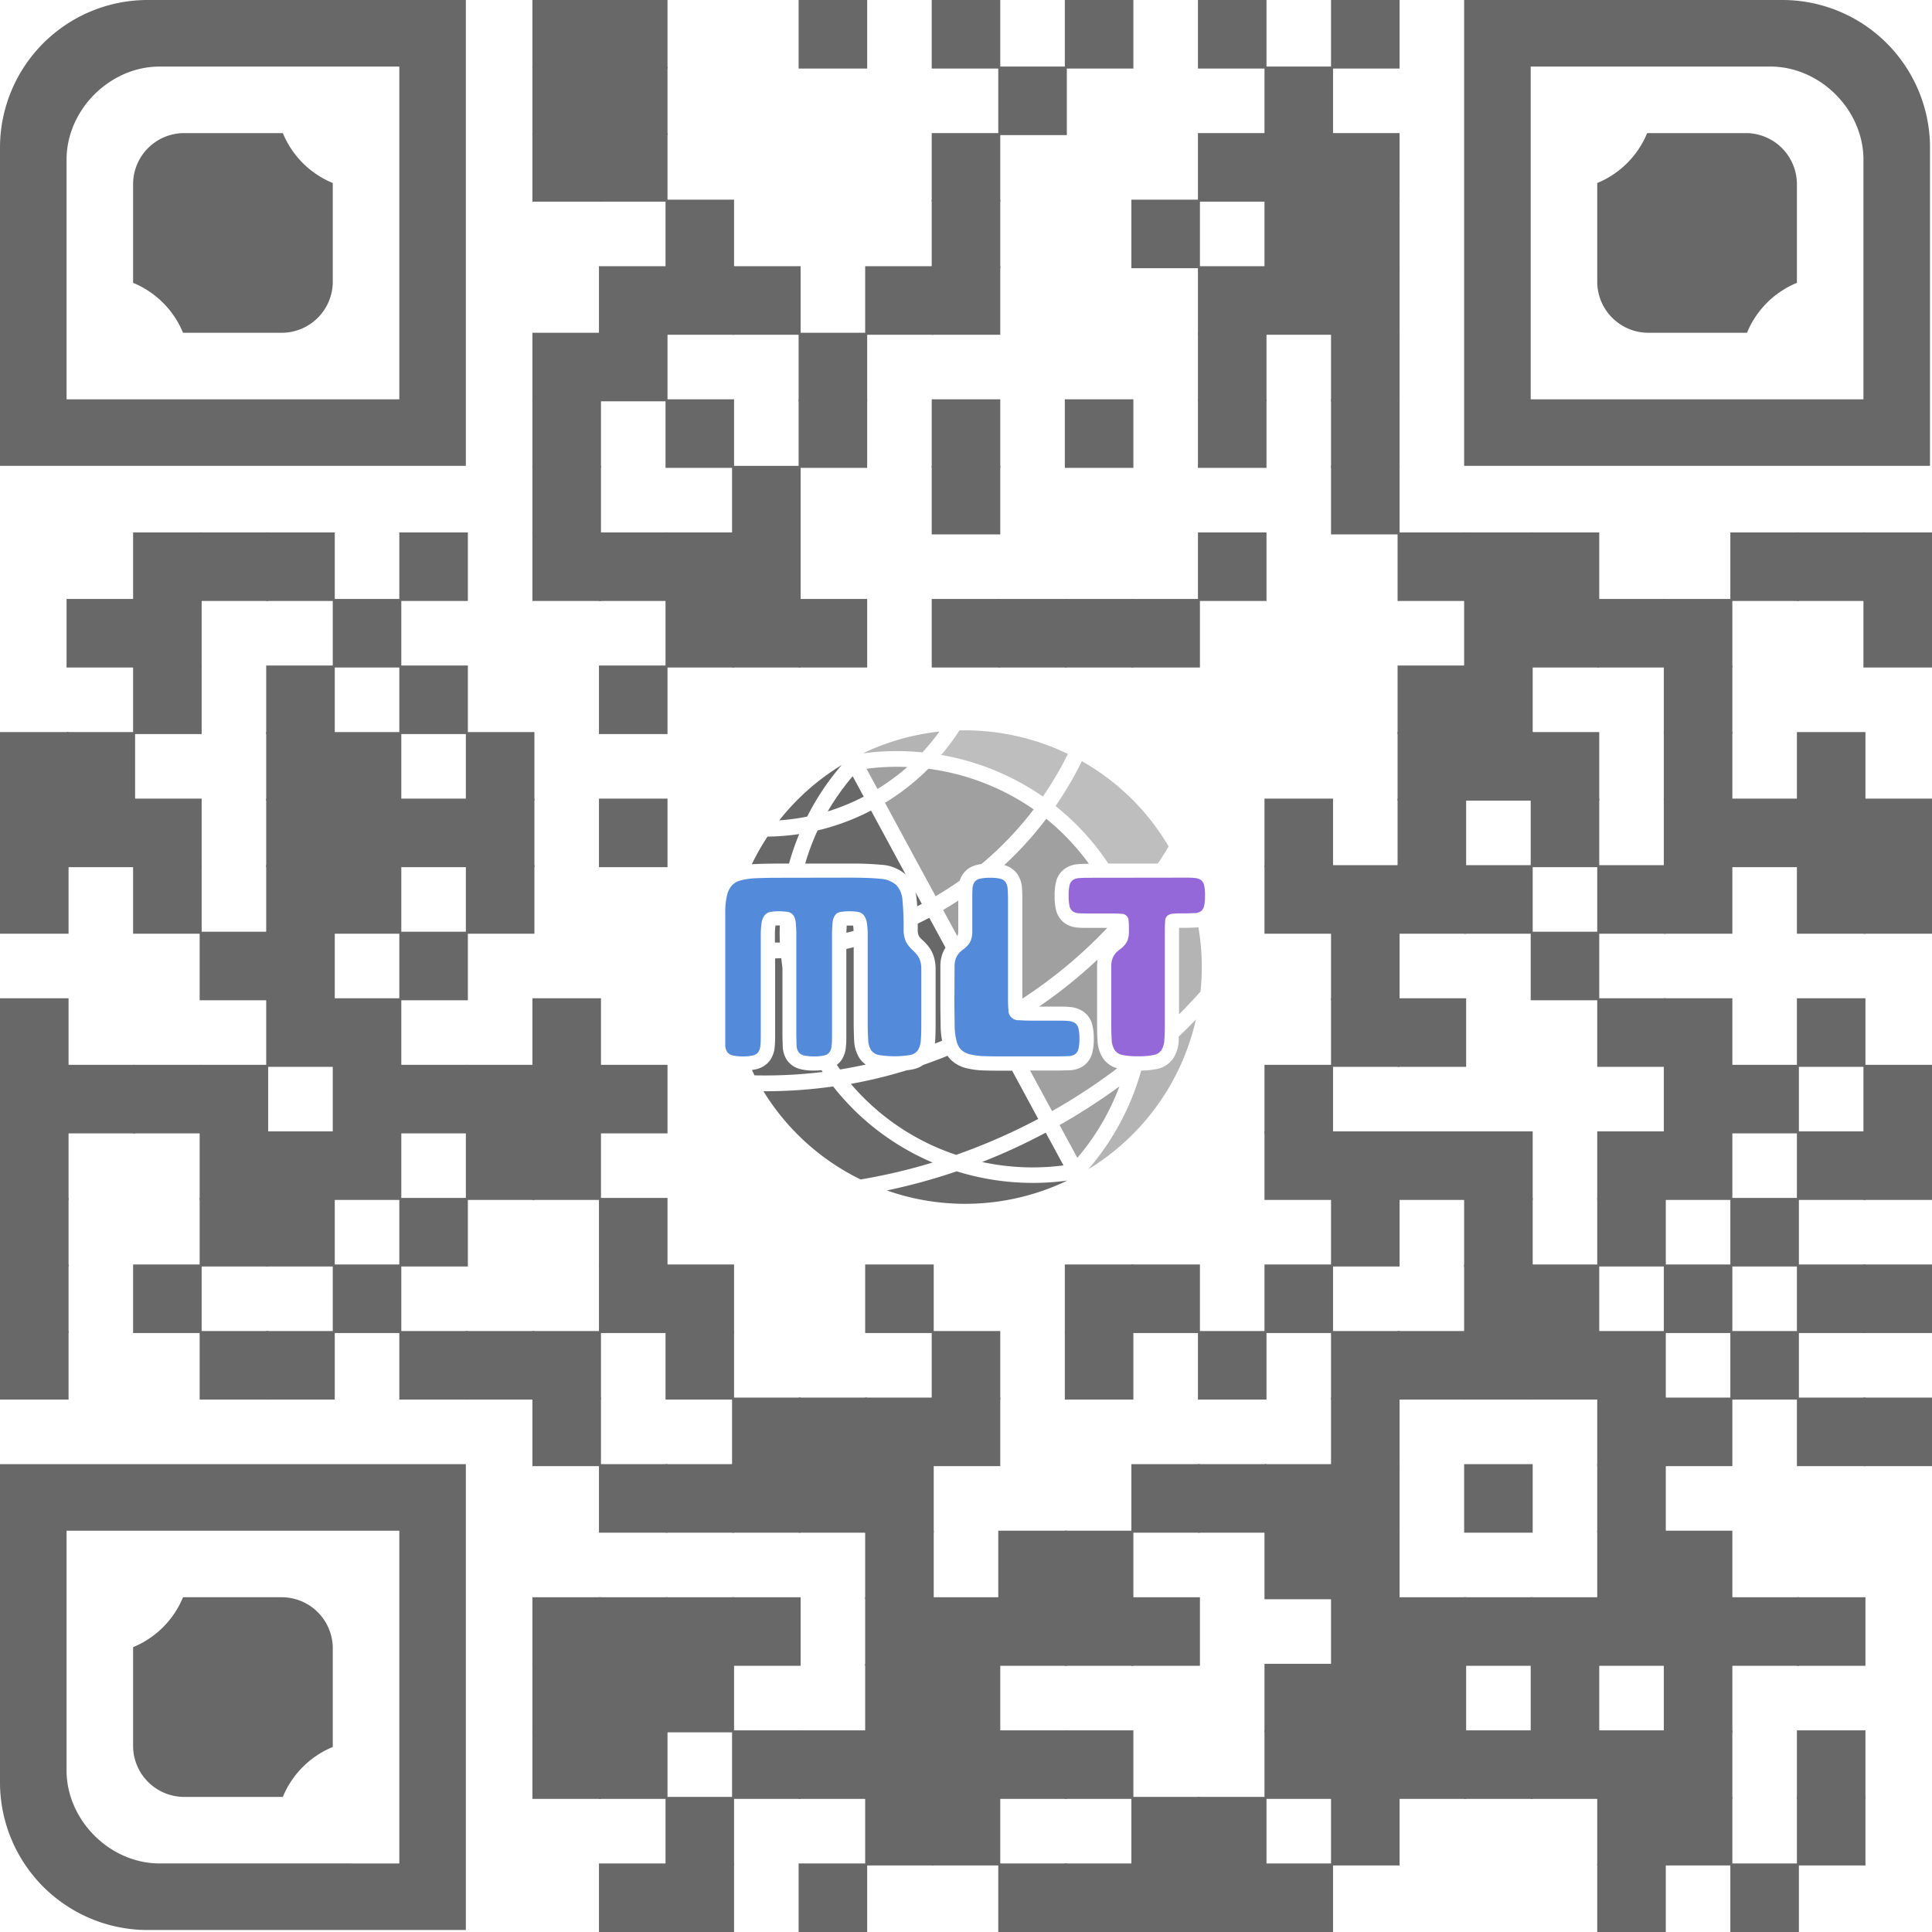 <svg xmlns="http://www.w3.org/2000/svg" viewBox="0 0 464.48 464.48"><defs><style>.cls-1{fill:#686868;}.cls-2{fill:#a0a0a0;}.cls-3{fill:#b4b4b4;}.cls-4{fill:#bebebe;}.cls-5{fill:#686868;}.cls-6{fill:#548ada;}.cls-7{fill:#9468d8;}.cls-8{fill:none;}</style></defs><g id="Layer_2" data-name="Layer 2"><g id="Layer_1-2" data-name="Layer 1"><rect class="cls-1" x="128" width="16.48" height="16.48"/><rect class="cls-1" x="144" width="16.48" height="16.48"/><rect class="cls-1" x="192" width="16.48" height="16.48"/><rect class="cls-1" x="224" width="16.48" height="16.48"/><rect class="cls-1" x="256" width="16.48" height="16.48"/><rect class="cls-1" x="288" width="16.48" height="16.48"/><rect class="cls-1" x="320" width="16.48" height="16.48"/><rect class="cls-1" x="128" y="16" width="16.48" height="16.48"/><rect class="cls-1" x="144" y="16" width="16.48" height="16.48"/><rect class="cls-1" x="240" y="16" width="16.48" height="16.48"/><rect class="cls-1" x="304" y="16" width="16.48" height="16.48"/><rect class="cls-1" x="128" y="32" width="16.48" height="16.48"/><rect class="cls-1" x="144" y="32" width="16.48" height="16.48"/><rect class="cls-1" x="224" y="32" width="16.48" height="16.48"/><rect class="cls-1" x="288" y="32" width="16.48" height="16.48"/><rect class="cls-1" x="304" y="32" width="16.48" height="16.48"/><rect class="cls-1" x="320" y="32" width="16.48" height="16.48"/><rect class="cls-1" x="160" y="48" width="16.48" height="16.48"/><rect class="cls-1" x="224" y="48" width="16.48" height="16.48"/><rect class="cls-1" x="272" y="48" width="16.48" height="16.48"/><rect class="cls-1" x="304" y="48" width="16.48" height="16.48"/><rect class="cls-1" x="320" y="48" width="16.48" height="16.48"/><rect class="cls-1" x="144" y="64" width="16.48" height="16.48"/><rect class="cls-1" x="160" y="64" width="16.48" height="16.48"/><rect class="cls-1" x="176" y="64" width="16.48" height="16.48"/><rect class="cls-1" x="208" y="64" width="16.48" height="16.48"/><rect class="cls-1" x="224" y="64" width="16.48" height="16.48"/><rect class="cls-1" x="288" y="64" width="16.48" height="16.48"/><rect class="cls-1" x="304" y="64" width="16.48" height="16.48"/><rect class="cls-1" x="320" y="64" width="16.48" height="16.48"/><rect class="cls-1" x="128" y="80" width="16.48" height="16.48"/><rect class="cls-1" x="144" y="80" width="16.48" height="16.48"/><rect class="cls-1" x="192" y="80" width="16.48" height="16.48"/><rect class="cls-1" x="288" y="80" width="16.48" height="16.48"/><rect class="cls-1" x="320" y="80" width="16.48" height="16.48"/><rect class="cls-1" x="128" y="96" width="16.48" height="16.48"/><rect class="cls-1" x="160" y="96" width="16.48" height="16.48"/><rect class="cls-1" x="192" y="96" width="16.48" height="16.48"/><rect class="cls-1" x="224" y="96" width="16.48" height="16.48"/><rect class="cls-1" x="256" y="96" width="16.48" height="16.48"/><rect class="cls-1" x="288" y="96" width="16.48" height="16.48"/><rect class="cls-1" x="320" y="96" width="16.48" height="16.48"/><rect class="cls-1" x="128" y="112" width="16.48" height="16.48"/><rect class="cls-1" x="176" y="112" width="16.48" height="16.48"/><rect class="cls-1" x="224" y="112" width="16.48" height="16.48"/><rect class="cls-1" x="320" y="112" width="16.48" height="16.48"/><rect class="cls-1" x="32" y="128" width="16.48" height="16.48"/><rect class="cls-1" x="48" y="128" width="16.48" height="16.48"/><rect class="cls-1" x="64" y="128" width="16.48" height="16.48"/><rect class="cls-1" x="96" y="128" width="16.48" height="16.48"/><rect class="cls-1" x="128" y="128" width="16.48" height="16.48"/><rect class="cls-1" x="144" y="128" width="16.48" height="16.48"/><rect class="cls-1" x="160" y="128" width="16.48" height="16.48"/><rect class="cls-1" x="176" y="128" width="16.48" height="16.48"/><rect class="cls-1" x="288" y="128" width="16.48" height="16.48"/><rect class="cls-1" x="336" y="128" width="16.48" height="16.48"/><rect class="cls-1" x="352" y="128" width="16.48" height="16.48"/><rect class="cls-1" x="368" y="128" width="16.48" height="16.48"/><rect class="cls-1" x="416" y="128" width="16.48" height="16.48"/><rect class="cls-1" x="432" y="128" width="16.48" height="16.48"/><rect class="cls-1" x="448" y="128" width="16.48" height="16.48"/><rect class="cls-1" x="16" y="144" width="16.48" height="16.48"/><rect class="cls-1" x="32" y="144" width="16.48" height="16.48"/><rect class="cls-1" x="80" y="144" width="16.48" height="16.48"/><rect class="cls-1" x="160" y="144" width="16.48" height="16.48"/><rect class="cls-1" x="176" y="144" width="16.48" height="16.48"/><rect class="cls-1" x="192" y="144" width="16.48" height="16.48"/><rect class="cls-1" x="224" y="144" width="16.48" height="16.48"/><rect class="cls-1" x="240" y="144" width="16.48" height="16.48"/><rect class="cls-1" x="256" y="144" width="16.48" height="16.48"/><rect class="cls-1" x="272" y="144" width="16.48" height="16.48"/><rect class="cls-1" x="352" y="144" width="16.48" height="16.48"/><rect class="cls-1" x="368" y="144" width="16.48" height="16.48"/><rect class="cls-1" x="384" y="144" width="16.48" height="16.48"/><rect class="cls-1" x="400" y="144" width="16.48" height="16.48"/><rect class="cls-1" x="448" y="144" width="16.48" height="16.48"/><rect class="cls-1" x="32" y="160" width="16.48" height="16.48"/><rect class="cls-1" x="64" y="160" width="16.48" height="16.48"/><rect class="cls-1" x="96" y="160" width="16.48" height="16.48"/><rect class="cls-1" x="144" y="160" width="16.48" height="16.48"/><rect class="cls-1" x="336" y="160" width="16.48" height="16.48"/><rect class="cls-1" x="352" y="160" width="16.48" height="16.48"/><rect class="cls-1" x="400" y="160" width="16.48" height="16.48"/><rect class="cls-1" y="176" width="16.48" height="16.48"/><rect class="cls-1" x="16" y="176" width="16.48" height="16.48"/><rect class="cls-1" x="64" y="176" width="16.48" height="16.48"/><rect class="cls-1" x="80" y="176" width="16.48" height="16.48"/><rect class="cls-1" x="112" y="176" width="16.48" height="16.48"/><rect class="cls-1" x="336" y="176" width="16.48" height="16.48"/><rect class="cls-1" x="352" y="176" width="16.48" height="16.48"/><rect class="cls-1" x="368" y="176" width="16.48" height="16.48"/><rect class="cls-1" x="400" y="176" width="16.48" height="16.48"/><rect class="cls-1" x="432" y="176" width="16.48" height="16.48"/><rect class="cls-1" y="192" width="16.48" height="16.48"/><rect class="cls-1" x="16" y="192" width="16.48" height="16.48"/><rect class="cls-1" x="32" y="192" width="16.48" height="16.48"/><rect class="cls-1" x="64" y="192" width="16.48" height="16.48"/><rect class="cls-1" x="80" y="192" width="16.48" height="16.48"/><rect class="cls-1" x="96" y="192" width="16.48" height="16.48"/><rect class="cls-1" x="112" y="192" width="16.48" height="16.48"/><rect class="cls-1" x="144" y="192" width="16.48" height="16.48"/><rect class="cls-1" x="304" y="192" width="16.48" height="16.48"/><rect class="cls-1" x="336" y="192" width="16.48" height="16.48"/><rect class="cls-1" x="368" y="192" width="16.48" height="16.48"/><rect class="cls-1" x="400" y="192" width="16.48" height="16.48"/><rect class="cls-1" x="416" y="192" width="16.48" height="16.48"/><rect class="cls-1" x="432" y="192" width="16.48" height="16.48"/><rect class="cls-1" x="448" y="192" width="16.48" height="16.48"/><rect class="cls-1" y="208" width="16.48" height="16.48"/><rect class="cls-1" x="32" y="208" width="16.48" height="16.48"/><rect class="cls-1" x="64" y="208" width="16.48" height="16.48"/><rect class="cls-1" x="80" y="208" width="16.48" height="16.48"/><rect class="cls-1" x="112" y="208" width="16.48" height="16.48"/><rect class="cls-1" x="304" y="208" width="16.48" height="16.48"/><rect class="cls-1" x="320" y="208" width="16.48" height="16.48"/><rect class="cls-1" x="336" y="208" width="16.48" height="16.48"/><rect class="cls-1" x="352" y="208" width="16.48" height="16.48"/><rect class="cls-1" x="384" y="208" width="16.48" height="16.48"/><rect class="cls-1" x="400" y="208" width="16.48" height="16.48"/><rect class="cls-1" x="432" y="208" width="16.48" height="16.48"/><rect class="cls-1" x="448" y="208" width="16.48" height="16.48"/><rect class="cls-1" x="48" y="224" width="16.48" height="16.48"/><rect class="cls-1" x="64" y="224" width="16.48" height="16.48"/><rect class="cls-1" x="96" y="224" width="16.48" height="16.48"/><rect class="cls-1" x="320" y="224" width="16.48" height="16.48"/><rect class="cls-1" x="368" y="224" width="16.48" height="16.48"/><rect class="cls-1" y="240" width="16.48" height="16.48"/><rect class="cls-1" x="64" y="240" width="16.48" height="16.48"/><rect class="cls-1" x="80" y="240" width="16.48" height="16.48"/><rect class="cls-1" x="128" y="240" width="16.48" height="16.48"/><rect class="cls-1" x="320" y="240" width="16.48" height="16.48"/><rect class="cls-1" x="336" y="240" width="16.48" height="16.48"/><rect class="cls-1" x="384" y="240" width="16.48" height="16.48"/><rect class="cls-1" x="400" y="240" width="16.48" height="16.48"/><rect class="cls-1" x="432" y="240" width="16.48" height="16.48"/><rect class="cls-1" y="256" width="16.48" height="16.48"/><rect class="cls-1" x="16" y="256" width="16.48" height="16.48"/><rect class="cls-1" x="32" y="256" width="16.48" height="16.48"/><rect class="cls-1" x="48" y="256" width="16.48" height="16.48"/><rect class="cls-1" x="80" y="256" width="16.48" height="16.48"/><rect class="cls-1" x="96" y="256" width="16.48" height="16.48"/><rect class="cls-1" x="112" y="256" width="16.48" height="16.48"/><rect class="cls-1" x="128" y="256" width="16.48" height="16.48"/><rect class="cls-1" x="144" y="256" width="16.48" height="16.48"/><rect class="cls-1" x="304" y="256" width="16.48" height="16.48"/><rect class="cls-1" x="400" y="256" width="16.48" height="16.48"/><rect class="cls-1" x="416" y="256" width="16.48" height="16.48"/><rect class="cls-1" x="448" y="256" width="16.48" height="16.48"/><rect class="cls-1" y="272" width="16.48" height="16.48"/><rect class="cls-1" x="48" y="272" width="16.48" height="16.48"/><rect class="cls-1" x="64" y="272" width="16.48" height="16.48"/><rect class="cls-1" x="80" y="272" width="16.48" height="16.48"/><rect class="cls-1" x="112" y="272" width="16.48" height="16.48"/><rect class="cls-1" x="128" y="272" width="16.48" height="16.48"/><rect class="cls-1" x="304" y="272" width="16.48" height="16.48"/><rect class="cls-1" x="320" y="272" width="16.48" height="16.48"/><rect class="cls-1" x="336" y="272" width="16.48" height="16.48"/><rect class="cls-1" x="352" y="272" width="16.48" height="16.48"/><rect class="cls-1" x="384" y="272" width="16.48" height="16.48"/><rect class="cls-1" x="400" y="272" width="16.48" height="16.48"/><rect class="cls-1" x="432" y="272" width="16.48" height="16.48"/><rect class="cls-1" x="448" y="272" width="16.48" height="16.48"/><rect class="cls-1" y="288" width="16.48" height="16.48"/><rect class="cls-1" x="48" y="288" width="16.48" height="16.48"/><rect class="cls-1" x="64" y="288" width="16.48" height="16.48"/><rect class="cls-1" x="96" y="288" width="16.48" height="16.48"/><rect class="cls-1" x="144" y="288" width="16.48" height="16.48"/><rect class="cls-1" x="320" y="288" width="16.48" height="16.48"/><rect class="cls-1" x="352" y="288" width="16.48" height="16.48"/><rect class="cls-1" x="384" y="288" width="16.48" height="16.48"/><rect class="cls-1" x="416" y="288" width="16.48" height="16.48"/><rect class="cls-1" y="304" width="16.48" height="16.48"/><rect class="cls-1" x="32" y="304" width="16.48" height="16.48"/><rect class="cls-1" x="80" y="304" width="16.48" height="16.48"/><rect class="cls-1" x="144" y="304" width="16.48" height="16.48"/><rect class="cls-1" x="160" y="304" width="16.48" height="16.48"/><rect class="cls-1" x="208" y="304" width="16.48" height="16.48"/><rect class="cls-1" x="256" y="304" width="16.48" height="16.48"/><rect class="cls-1" x="272" y="304" width="16.48" height="16.48"/><rect class="cls-1" x="304" y="304" width="16.48" height="16.48"/><rect class="cls-1" x="352" y="304" width="16.48" height="16.48"/><rect class="cls-1" x="368" y="304" width="16.48" height="16.48"/><rect class="cls-1" x="400" y="304" width="16.48" height="16.48"/><rect class="cls-1" x="432" y="304" width="16.48" height="16.48"/><rect class="cls-1" x="448" y="304" width="16.48" height="16.48"/><rect class="cls-1" y="320" width="16.48" height="16.48"/><rect class="cls-1" x="48" y="320" width="16.48" height="16.48"/><rect class="cls-1" x="64" y="320" width="16.48" height="16.48"/><rect class="cls-1" x="96" y="320" width="16.48" height="16.48"/><rect class="cls-1" x="112" y="320" width="16.48" height="16.48"/><rect class="cls-1" x="128" y="320" width="16.48" height="16.48"/><rect class="cls-1" x="160" y="320" width="16.48" height="16.48"/><rect class="cls-1" x="224" y="320" width="16.48" height="16.48"/><rect class="cls-1" x="256" y="320" width="16.48" height="16.48"/><rect class="cls-1" x="288" y="320" width="16.48" height="16.48"/><rect class="cls-1" x="320" y="320" width="16.48" height="16.48"/><rect class="cls-1" x="336" y="320" width="16.48" height="16.48"/><rect class="cls-1" x="352" y="320" width="16.48" height="16.48"/><rect class="cls-1" x="368" y="320" width="16.48" height="16.48"/><rect class="cls-1" x="384" y="320" width="16.48" height="16.48"/><rect class="cls-1" x="416" y="320" width="16.48" height="16.48"/><rect class="cls-1" x="128" y="336" width="16.48" height="16.48"/><rect class="cls-1" x="176" y="336" width="16.48" height="16.48"/><rect class="cls-1" x="192" y="336" width="16.48" height="16.48"/><rect class="cls-1" x="208" y="336" width="16.48" height="16.48"/><rect class="cls-1" x="224" y="336" width="16.48" height="16.48"/><rect class="cls-1" x="320" y="336" width="16.48" height="16.48"/><rect class="cls-1" x="384" y="336" width="16.48" height="16.48"/><rect class="cls-1" x="400" y="336" width="16.48" height="16.48"/><rect class="cls-1" x="432" y="336" width="16.48" height="16.48"/><rect class="cls-1" x="448" y="336" width="16.48" height="16.48"/><rect class="cls-1" x="144" y="352" width="16.48" height="16.48"/><rect class="cls-1" x="160" y="352" width="16.48" height="16.48"/><rect class="cls-1" x="176" y="352" width="16.48" height="16.48"/><rect class="cls-1" x="192" y="352" width="16.48" height="16.48"/><rect class="cls-1" x="208" y="352" width="16.48" height="16.48"/><rect class="cls-1" x="272" y="352" width="16.48" height="16.48"/><rect class="cls-1" x="288" y="352" width="16.48" height="16.48"/><rect class="cls-1" x="304" y="352" width="16.48" height="16.48"/><rect class="cls-1" x="320" y="352" width="16.48" height="16.48"/><rect class="cls-1" x="352" y="352" width="16.48" height="16.48"/><rect class="cls-1" x="384" y="352" width="16.48" height="16.48"/><rect class="cls-1" x="208" y="368" width="16.48" height="16.48"/><rect class="cls-1" x="240" y="368" width="16.48" height="16.48"/><rect class="cls-1" x="256" y="368" width="16.48" height="16.48"/><rect class="cls-1" x="304" y="368" width="16.48" height="16.48"/><rect class="cls-1" x="320" y="368" width="16.48" height="16.48"/><rect class="cls-1" x="384" y="368" width="16.48" height="16.48"/><rect class="cls-1" x="400" y="368" width="16.48" height="16.48"/><rect class="cls-1" x="128" y="384" width="16.48" height="16.48"/><rect class="cls-1" x="144" y="384" width="16.48" height="16.48"/><rect class="cls-1" x="160" y="384" width="16.48" height="16.48"/><rect class="cls-1" x="176" y="384" width="16.48" height="16.48"/><rect class="cls-1" x="208" y="384" width="16.48" height="16.48"/><rect class="cls-1" x="224" y="384" width="16.48" height="16.48"/><rect class="cls-1" x="240" y="384" width="16.48" height="16.48"/><rect class="cls-1" x="256" y="384" width="16.48" height="16.48"/><rect class="cls-1" x="272" y="384" width="16.48" height="16.48"/><rect class="cls-1" x="320" y="384" width="16.48" height="16.48"/><rect class="cls-1" x="336" y="384" width="16.48" height="16.48"/><rect class="cls-1" x="352" y="384" width="16.48" height="16.48"/><rect class="cls-1" x="368" y="384" width="16.48" height="16.48"/><rect class="cls-1" x="384" y="384" width="16.48" height="16.48"/><rect class="cls-1" x="400" y="384" width="16.48" height="16.48"/><rect class="cls-1" x="416" y="384" width="16.48" height="16.48"/><rect class="cls-1" x="432" y="384" width="16.48" height="16.48"/><rect class="cls-1" x="128" y="400" width="16.48" height="16.48"/><rect class="cls-1" x="144" y="400" width="16.48" height="16.48"/><rect class="cls-1" x="160" y="400" width="16.48" height="16.48"/><rect class="cls-1" x="208" y="400" width="16.48" height="16.48"/><rect class="cls-1" x="224" y="400" width="16.48" height="16.48"/><rect class="cls-1" x="304" y="400" width="16.48" height="16.48"/><rect class="cls-1" x="320" y="400" width="16.48" height="16.48"/><rect class="cls-1" x="336" y="400" width="16.48" height="16.48"/><rect class="cls-1" x="368" y="400" width="16.48" height="16.48"/><rect class="cls-1" x="400" y="400" width="16.48" height="16.48"/><rect class="cls-1" x="128" y="416" width="16.48" height="16.48"/><rect class="cls-1" x="144" y="416" width="16.48" height="16.48"/><rect class="cls-1" x="176" y="416" width="16.48" height="16.48"/><rect class="cls-1" x="192" y="416" width="16.48" height="16.48"/><rect class="cls-1" x="208" y="416" width="16.48" height="16.48"/><rect class="cls-1" x="224" y="416" width="16.48" height="16.48"/><rect class="cls-1" x="240" y="416" width="16.48" height="16.48"/><rect class="cls-1" x="256" y="416" width="16.48" height="16.48"/><rect class="cls-1" x="304" y="416" width="16.48" height="16.48"/><rect class="cls-1" x="320" y="416" width="16.48" height="16.48"/><rect class="cls-1" x="336" y="416" width="16.48" height="16.48"/><rect class="cls-1" x="352" y="416" width="16.48" height="16.48"/><rect class="cls-1" x="368" y="416" width="16.48" height="16.48"/><rect class="cls-1" x="384" y="416" width="16.48" height="16.48"/><rect class="cls-1" x="400" y="416" width="16.48" height="16.48"/><rect class="cls-1" x="432" y="416" width="16.48" height="16.48"/><rect class="cls-1" x="160" y="432" width="16.48" height="16.48"/><rect class="cls-1" x="208" y="432" width="16.48" height="16.48"/><rect class="cls-1" x="224" y="432" width="16.48" height="16.48"/><rect class="cls-1" x="272" y="432" width="16.48" height="16.48"/><rect class="cls-1" x="288" y="432" width="16.48" height="16.48"/><rect class="cls-1" x="320" y="432" width="16.48" height="16.48"/><rect class="cls-1" x="384" y="432" width="16.48" height="16.48"/><rect class="cls-1" x="400" y="432" width="16.48" height="16.48"/><rect class="cls-1" x="432" y="432" width="16.48" height="16.48"/><rect class="cls-1" x="144" y="448" width="16.48" height="16.48"/><rect class="cls-1" x="160" y="448" width="16.48" height="16.48"/><rect class="cls-1" x="192" y="448" width="16.48" height="16.48"/><rect class="cls-1" x="240" y="448" width="16.48" height="16.48"/><rect class="cls-1" x="256" y="448" width="16.48" height="16.48"/><rect class="cls-1" x="272" y="448" width="16.48" height="16.48"/><rect class="cls-1" x="288" y="448" width="16.48" height="16.48"/><rect class="cls-1" x="304" y="448" width="16.48" height="16.48"/><rect class="cls-1" x="384" y="448" width="16.48" height="16.48"/><rect class="cls-1" x="416" y="448" width="16.48" height="16.48"/><path class="cls-1" d="M112,0H35.2A35.51,35.51,0,0,0,0,35.2V112H112ZM16,96V38.4C16,26.4,26.4,16,38.4,16H96V96Z"/><path class="cls-1" d="M464,112V35.2A35.51,35.51,0,0,0,428.8,0H352V112ZM368,16h57.6c12,0,22.4,10.4,22.4,22.4V96H368Z"/><path class="cls-1" d="M0,352v76.8A35.51,35.51,0,0,0,35.2,464H112V352Zm96,96H38.4c-12,0-22.4-10.4-22.4-22.4V368H96Z"/><path class="cls-1" d="M44,80A22.06,22.06,0,0,0,32,68V44A12.3,12.3,0,0,1,44,32H68A22.06,22.06,0,0,0,80,44V68A12.3,12.3,0,0,1,68,80Z"/><path class="cls-1" d="M384,44a22.06,22.06,0,0,0,12-12h24a12.3,12.3,0,0,1,12,12V68a22.06,22.06,0,0,0-12,12H396a12.3,12.3,0,0,1-12-12Z"/><path class="cls-1" d="M80,420a22.06,22.06,0,0,0-12,12H44a12.3,12.3,0,0,1-12-12V396a22.06,22.06,0,0,0,12-12H68a12.3,12.3,0,0,1,12,12Z"/><path class="cls-2" d="M208.32,184.82l2.64,4.86a51.39,51.39,0,0,0,7.17-5.28A56.67,56.67,0,0,0,208.32,184.82Z"/><path class="cls-2" d="M212.76,193l12.17,22.46q3-1.75,5.81-3.74a5.83,5.83,0,0,1,.74-1.55,5.56,5.56,0,0,1,3.21-2.2,9.59,9.59,0,0,1,1.25-.24,81.21,81.21,0,0,0,12.57-13.14,57.48,57.48,0,0,0-25.31-9.77A55.41,55.41,0,0,1,212.76,193Z"/><path class="cls-2" d="M265.19,254.44a8.24,8.24,0,0,1-1.33-4.31c-.08-1.2-.11-2.75-.11-4.75V232.5a11.37,11.37,0,0,1,.13-1.82A117,117,0,0,1,249.8,242h4.38c1.17,0,2.13,0,2.92.09a6.66,6.66,0,0,1,3.3,1.07,5.49,5.49,0,0,1,2.2,3.21,13.2,13.2,0,0,1,.36,3.39,12.62,12.62,0,0,1-.37,3.39,5.51,5.51,0,0,1-2.19,3.16,6.5,6.5,0,0,1-3.39,1c-.76,0-1.68.06-2.83.06h-6.54l5.29,9.76a141.94,141.94,0,0,0,15.66-10.29A6.24,6.24,0,0,1,265.19,254.44Z"/><path class="cls-2" d="M230.12,225l.06-.06h0a1.91,1.91,0,0,0,.13-.23,3.81,3.81,0,0,0,.07-.84v-7.35c-1.19.78-2.4,1.53-3.64,2.25Z"/><path class="cls-2" d="M251.54,196.85A84.27,84.27,0,0,1,241.42,208l.05,0a5.52,5.52,0,0,1,3.16,2.19,6.69,6.69,0,0,1,1.07,3.3c.06.79.09,1.74.09,2.92v23.67a112.45,112.45,0,0,0,20.4-17h-4.4c-1,0-1.84,0-2.53-.06a6.23,6.23,0,0,1-3.29-1.08,5.51,5.51,0,0,1-2.11-3.27,14.2,14.2,0,0,1-.31-3.3,13.46,13.46,0,0,1,.32-3.29,5.39,5.39,0,0,1,2.1-3.21,6.35,6.35,0,0,1,3.19-1.11c.73-.06,1.59-.09,2.63-.09h0A56.68,56.68,0,0,0,251.54,196.85Z"/><path class="cls-2" d="M254.74,270.48l4.27,7.88a57.6,57.6,0,0,0,10.12-17.18A146.91,146.91,0,0,1,254.74,270.48Z"/><path class="cls-3" d="M287.4,223c-.69,0-1.52.06-2.53.06h-1.41c0,.27,0,.56,0,.87v19.93c1.77-1.78,3.49-3.61,5.16-5.47a56.67,56.67,0,0,0-.51-15.48A5.35,5.35,0,0,1,287.4,223Z"/><path class="cls-3" d="M283.38,249.21c0,.33,0,.64,0,.92a8.47,8.47,0,0,1-1.27,4.25,6.24,6.24,0,0,1-4,2.62,18.47,18.47,0,0,1-3.75.37,61.76,61.76,0,0,1-12.71,23.73,56.79,56.79,0,0,0,25.87-36C286.14,246.52,284.78,247.88,283.38,249.21Z"/><path class="cls-4" d="M266.46,207.62h11.9q1.35-2,2.59-4.13A56.4,56.4,0,0,0,260.1,183a85.87,85.87,0,0,1-6.33,10.78A60.33,60.33,0,0,1,266.46,207.62Z"/><path class="cls-4" d="M256.74,181.25a57.24,57.24,0,0,0-26.09-5.65,54.16,54.16,0,0,1-4.37,5.9,61.29,61.29,0,0,1,24.44,10A81.07,81.07,0,0,0,256.74,181.25Z"/><path class="cls-3" d="M221.75,180.88a52.11,52.11,0,0,0,4.1-5,56.51,56.51,0,0,0-18.38,5.23A62.1,62.1,0,0,1,221.75,180.88Z"/><path class="cls-5" d="M208.14,255.93a5.64,5.64,0,0,1-1.52-1.55,8.47,8.47,0,0,1-1.27-4.25c-.07-1.2-.11-2.75-.11-4.75V227.71l-1.77.44V248.6c0,1.18,0,2.13-.09,2.92a6.65,6.65,0,0,1-1.06,3.3,5.13,5.13,0,0,1-1.13,1.19l.77,1.11C204,256.78,206.08,256.39,208.14,255.93Z"/><path class="cls-5" d="M193.58,207.62h10.78a74.76,74.76,0,0,1,7.57.29,9.63,9.63,0,0,1,5.87,2.4l0,.05-8.39-15.49a55.71,55.71,0,0,1-12.85,4.78A57.28,57.28,0,0,0,193.58,207.62Z"/><path class="cls-5" d="M229.87,277.64A142.84,142.84,0,0,0,249.6,269l-6.27-11.59h-1c-2.17,0-4,0-5.51-.05a20,20,0,0,1-4.42-.54,8,8,0,0,1-3.76-2,6.84,6.84,0,0,1-.83-1c-1.93.79-3.88,1.52-5.83,2.2a6.91,6.91,0,0,1-2.46,1.05,13.91,13.91,0,0,1-1.52.24,114.33,114.33,0,0,1-13.44,3.27A56.79,56.79,0,0,0,229.87,277.64Z"/><path class="cls-5" d="M255.68,280.18l-4.27-7.88a144.12,144.12,0,0,1-15.3,7.06A57.58,57.58,0,0,0,255.68,280.18Z"/><path class="cls-5" d="M205.1,222.52c-.23,0-.47,0-.74,0l-.8,0c0,.47-.07,1.05-.08,1.73.58-.14,1.16-.29,1.73-.45A10.79,10.79,0,0,0,205.1,222.52Z"/><path class="cls-5" d="M224.83,250.13c0,.27,0,.52-.07.77l1.73-.69a21.89,21.89,0,0,1-.35-3.62c0-1.47-.06-3.33-.06-5.5V232.5a8.86,8.86,0,0,1,.58-3.42,9.32,9.32,0,0,1,.65-1.26l-3.89-7.17c-.92.48-1.84.95-2.78,1.4,0,.43,0,.87,0,1.32a4.3,4.3,0,0,0,.13,1.29,2.3,2.3,0,0,0,.27.56,5.78,5.78,0,0,0,.62.67,15.54,15.54,0,0,1,1.33,1.36,8.06,8.06,0,0,1,1.39,2.38,9.41,9.41,0,0,1,.55,3.41v12.34C224.94,247.37,224.91,248.92,224.83,250.13Z"/><path class="cls-5" d="M220.08,214.48a11.53,11.53,0,0,1,.28,1.63q.09.81.15,1.77l1.11-.57Z"/><path class="cls-5" d="M207.65,191.53,205,186.61a57.39,57.39,0,0,0-6,8.47A53,53,0,0,0,207.65,191.53Z"/><path class="cls-5" d="M187.18,222.49l-.74,0a16,16,0,0,0-.14,2.48v1.63l1.19,0c-.06-1.36-.07-2.73,0-4.09Z"/><path class="cls-5" d="M197.5,257.3c-.52.05-1.1.08-1.73.08a13.2,13.2,0,0,1-3.39-.36,5.49,5.49,0,0,1-3.21-2.2,6.51,6.51,0,0,1-1-3.39c0-.75-.06-1.68-.06-2.83V232.66c-.11-.76-.2-1.53-.28-2.3l-1.48.06V248.6c0,1.18,0,2.13-.09,2.92a6.66,6.66,0,0,1-1.07,3.3A5.54,5.54,0,0,1,182,257a9.58,9.58,0,0,1-1.23.24c.21.43.42.86.64,1.29a113.79,113.79,0,0,0,16.37-.82Z"/><path class="cls-5" d="M200.3,261.2a116.56,116.56,0,0,1-16.76,1.15,56.67,56.67,0,0,0,23.35,21.21,139.32,139.32,0,0,0,17.32-4.07A60.36,60.36,0,0,1,200.3,261.2Z"/><path class="cls-5" d="M230,281.6a143.08,143.08,0,0,1-16.78,4.6,56.74,56.74,0,0,0,43.37-2.37A61.6,61.6,0,0,1,230,281.6Z"/><path class="cls-5" d="M202.35,183.93a56.48,56.48,0,0,0-15,13.29,51.21,51.21,0,0,0,6.71-.9A61.35,61.35,0,0,1,202.35,183.93Z"/><path class="cls-5" d="M181.59,207.73c1.53-.07,3.41-.11,5.59-.11h2.51a61.36,61.36,0,0,1,2.45-7.1,56,56,0,0,1-7.62.61,57.58,57.58,0,0,0-3.78,6.66C181,207.76,181.3,207.74,181.59,207.73Z"/><path class="cls-6" d="M204.36,211q4.6,0,7.22.27a6.44,6.44,0,0,1,3.86,1.47,5.84,5.84,0,0,1,1.53,3.71,67.77,67.77,0,0,1,.27,6.89,7.57,7.57,0,0,0,.32,2.42,5.26,5.26,0,0,0,.81,1.53,8.3,8.3,0,0,0,1,1.1,12.73,12.73,0,0,1,1,1.05,4.66,4.66,0,0,1,.8,1.39,6,6,0,0,1,.32,2.18v12.34c0,1.9,0,3.41-.1,4.54a5.4,5.4,0,0,1-.7,2.57,2.93,2.93,0,0,1-1.91,1.18,23.34,23.34,0,0,1-7.46,0,2.91,2.91,0,0,1-1.9-1.18,5.18,5.18,0,0,1-.7-2.57c-.07-1.13-.11-2.64-.11-4.54V225a18.92,18.92,0,0,0-.21-3.17,4,4,0,0,0-.73-1.8,2.26,2.26,0,0,0-1.34-.78,10.62,10.62,0,0,0-2-.16,12.52,12.52,0,0,0-2.26.16,2,2,0,0,0-1.31.78,3.67,3.67,0,0,0-.59,1.8,29.06,29.06,0,0,0-.14,3.17V248.6c0,1.08,0,2-.08,2.66a3.32,3.32,0,0,1-.48,1.64,2.18,2.18,0,0,1-1.26.83,9.72,9.72,0,0,1-2.47.24,10.09,10.09,0,0,1-2.5-.24,2.14,2.14,0,0,1-1.28-.83,3.13,3.13,0,0,1-.46-1.64c0-.7-.05-1.58-.05-2.66V225a29.06,29.06,0,0,0-.14-3.17,3.77,3.77,0,0,0-.59-1.8,2,2,0,0,0-1.31-.78,12.59,12.59,0,0,0-2.26-.16,10.53,10.53,0,0,0-2,.16,2.25,2.25,0,0,0-1.31.78,3.85,3.85,0,0,0-.73,1.8,18.92,18.92,0,0,0-.21,3.17V248.6c0,1.08,0,2-.08,2.66a3.42,3.42,0,0,1-.49,1.64,2.15,2.15,0,0,1-1.26.83,9.67,9.67,0,0,1-2.47.24,10,10,0,0,1-2.49-.24,2.2,2.2,0,0,1-1.29-.83,3.22,3.22,0,0,1-.46-1.64c0-.7,0-1.58,0-2.66V224.45c0-2.15,0-4,0-5.48a17.49,17.49,0,0,1,.43-3.73,5.58,5.58,0,0,1,1.13-2.33,4.41,4.41,0,0,1,2.2-1.26,16.84,16.84,0,0,1,3.65-.51c1.47-.07,3.27-.11,5.42-.11Z"/><path class="cls-6" d="M229.49,232.5a5.57,5.57,0,0,1,.33-2.12,4.1,4.1,0,0,1,.8-1.29,6.43,6.43,0,0,1,1-.88,6.51,6.51,0,0,0,1-.89,4.1,4.1,0,0,0,.8-1.29,5.54,5.54,0,0,0,.33-2.12V216.4c0-1.08,0-2,.05-2.66a3.22,3.22,0,0,1,.46-1.64,2.2,2.2,0,0,1,1.29-.83,10,10,0,0,1,2.49-.24,9.72,9.72,0,0,1,2.47.24,2.18,2.18,0,0,1,1.26.83,3.32,3.32,0,0,1,.48,1.64c.06.7.09,1.58.09,2.66v22.54c0,1.61,0,2.86.1,3.73a2.4,2.4,0,0,0,2.61,2.6c.87.08,2.12.11,3.73.11h5.36c1.08,0,2,0,2.66.08a3.42,3.42,0,0,1,1.64.49,2.14,2.14,0,0,1,.83,1.28,10.09,10.09,0,0,1,.24,2.5,9.72,9.72,0,0,1-.24,2.47,2.18,2.18,0,0,1-.83,1.26,3.22,3.22,0,0,1-1.64.46c-.7,0-1.58.05-2.66.05h-11.8c-2.15,0-4,0-5.43-.05a16.83,16.83,0,0,1-3.65-.43,4.76,4.76,0,0,1-2.2-1.13,4.7,4.7,0,0,1-1.12-2.2,16.16,16.16,0,0,1-.43-3.65c0-1.47-.06-3.27-.06-5.42Z"/><path class="cls-7" d="M284.87,211c.93,0,1.71,0,2.33.08a3.07,3.07,0,0,1,1.51.48,2.18,2.18,0,0,1,.78,1.26,11.12,11.12,0,0,1,.21,2.47,11.42,11.42,0,0,1-.21,2.5,2.19,2.19,0,0,1-.78,1.29,2.78,2.78,0,0,1-1.51.45c-.62,0-1.4.06-2.33.06-1.22,0-2.15,0-2.79.08a2.36,2.36,0,0,0-1.42.48,1.81,1.81,0,0,0-.54,1.26c-.05.58-.08,1.4-.08,2.47v21.47c0,1.9,0,3.41-.11,4.54a5.18,5.18,0,0,1-.7,2.57,2.91,2.91,0,0,1-1.9,1.18,17.78,17.78,0,0,1-3.73.3,17.44,17.44,0,0,1-3.71-.3,3,3,0,0,1-1.9-1.18,5.16,5.16,0,0,1-.73-2.57c-.07-1.13-.1-2.64-.1-4.54V232.5a5.59,5.59,0,0,1,.32-2.12,4.1,4.1,0,0,1,.8-1.29,7.46,7.46,0,0,1,1-.88,6.51,6.51,0,0,0,1-.89,4.12,4.12,0,0,0,.81-1.29,5.76,5.76,0,0,0,.32-2.12c0-1.07,0-1.89-.08-2.47a1.65,1.65,0,0,0-1.74-1.74c-.58-.06-1.4-.08-2.47-.08h-5.37q-1.4,0-2.34-.06a2.78,2.78,0,0,1-1.5-.45,2.19,2.19,0,0,1-.78-1.29,11.42,11.42,0,0,1-.21-2.5,11.12,11.12,0,0,1,.21-2.47,2.18,2.18,0,0,1,.78-1.26,3.06,3.06,0,0,1,1.5-.48c.63-.05,1.41-.08,2.34-.08Z"/><rect class="cls-8" x="168.51" y="169.01" width="126.98" height="126.98"/></g></g></svg>